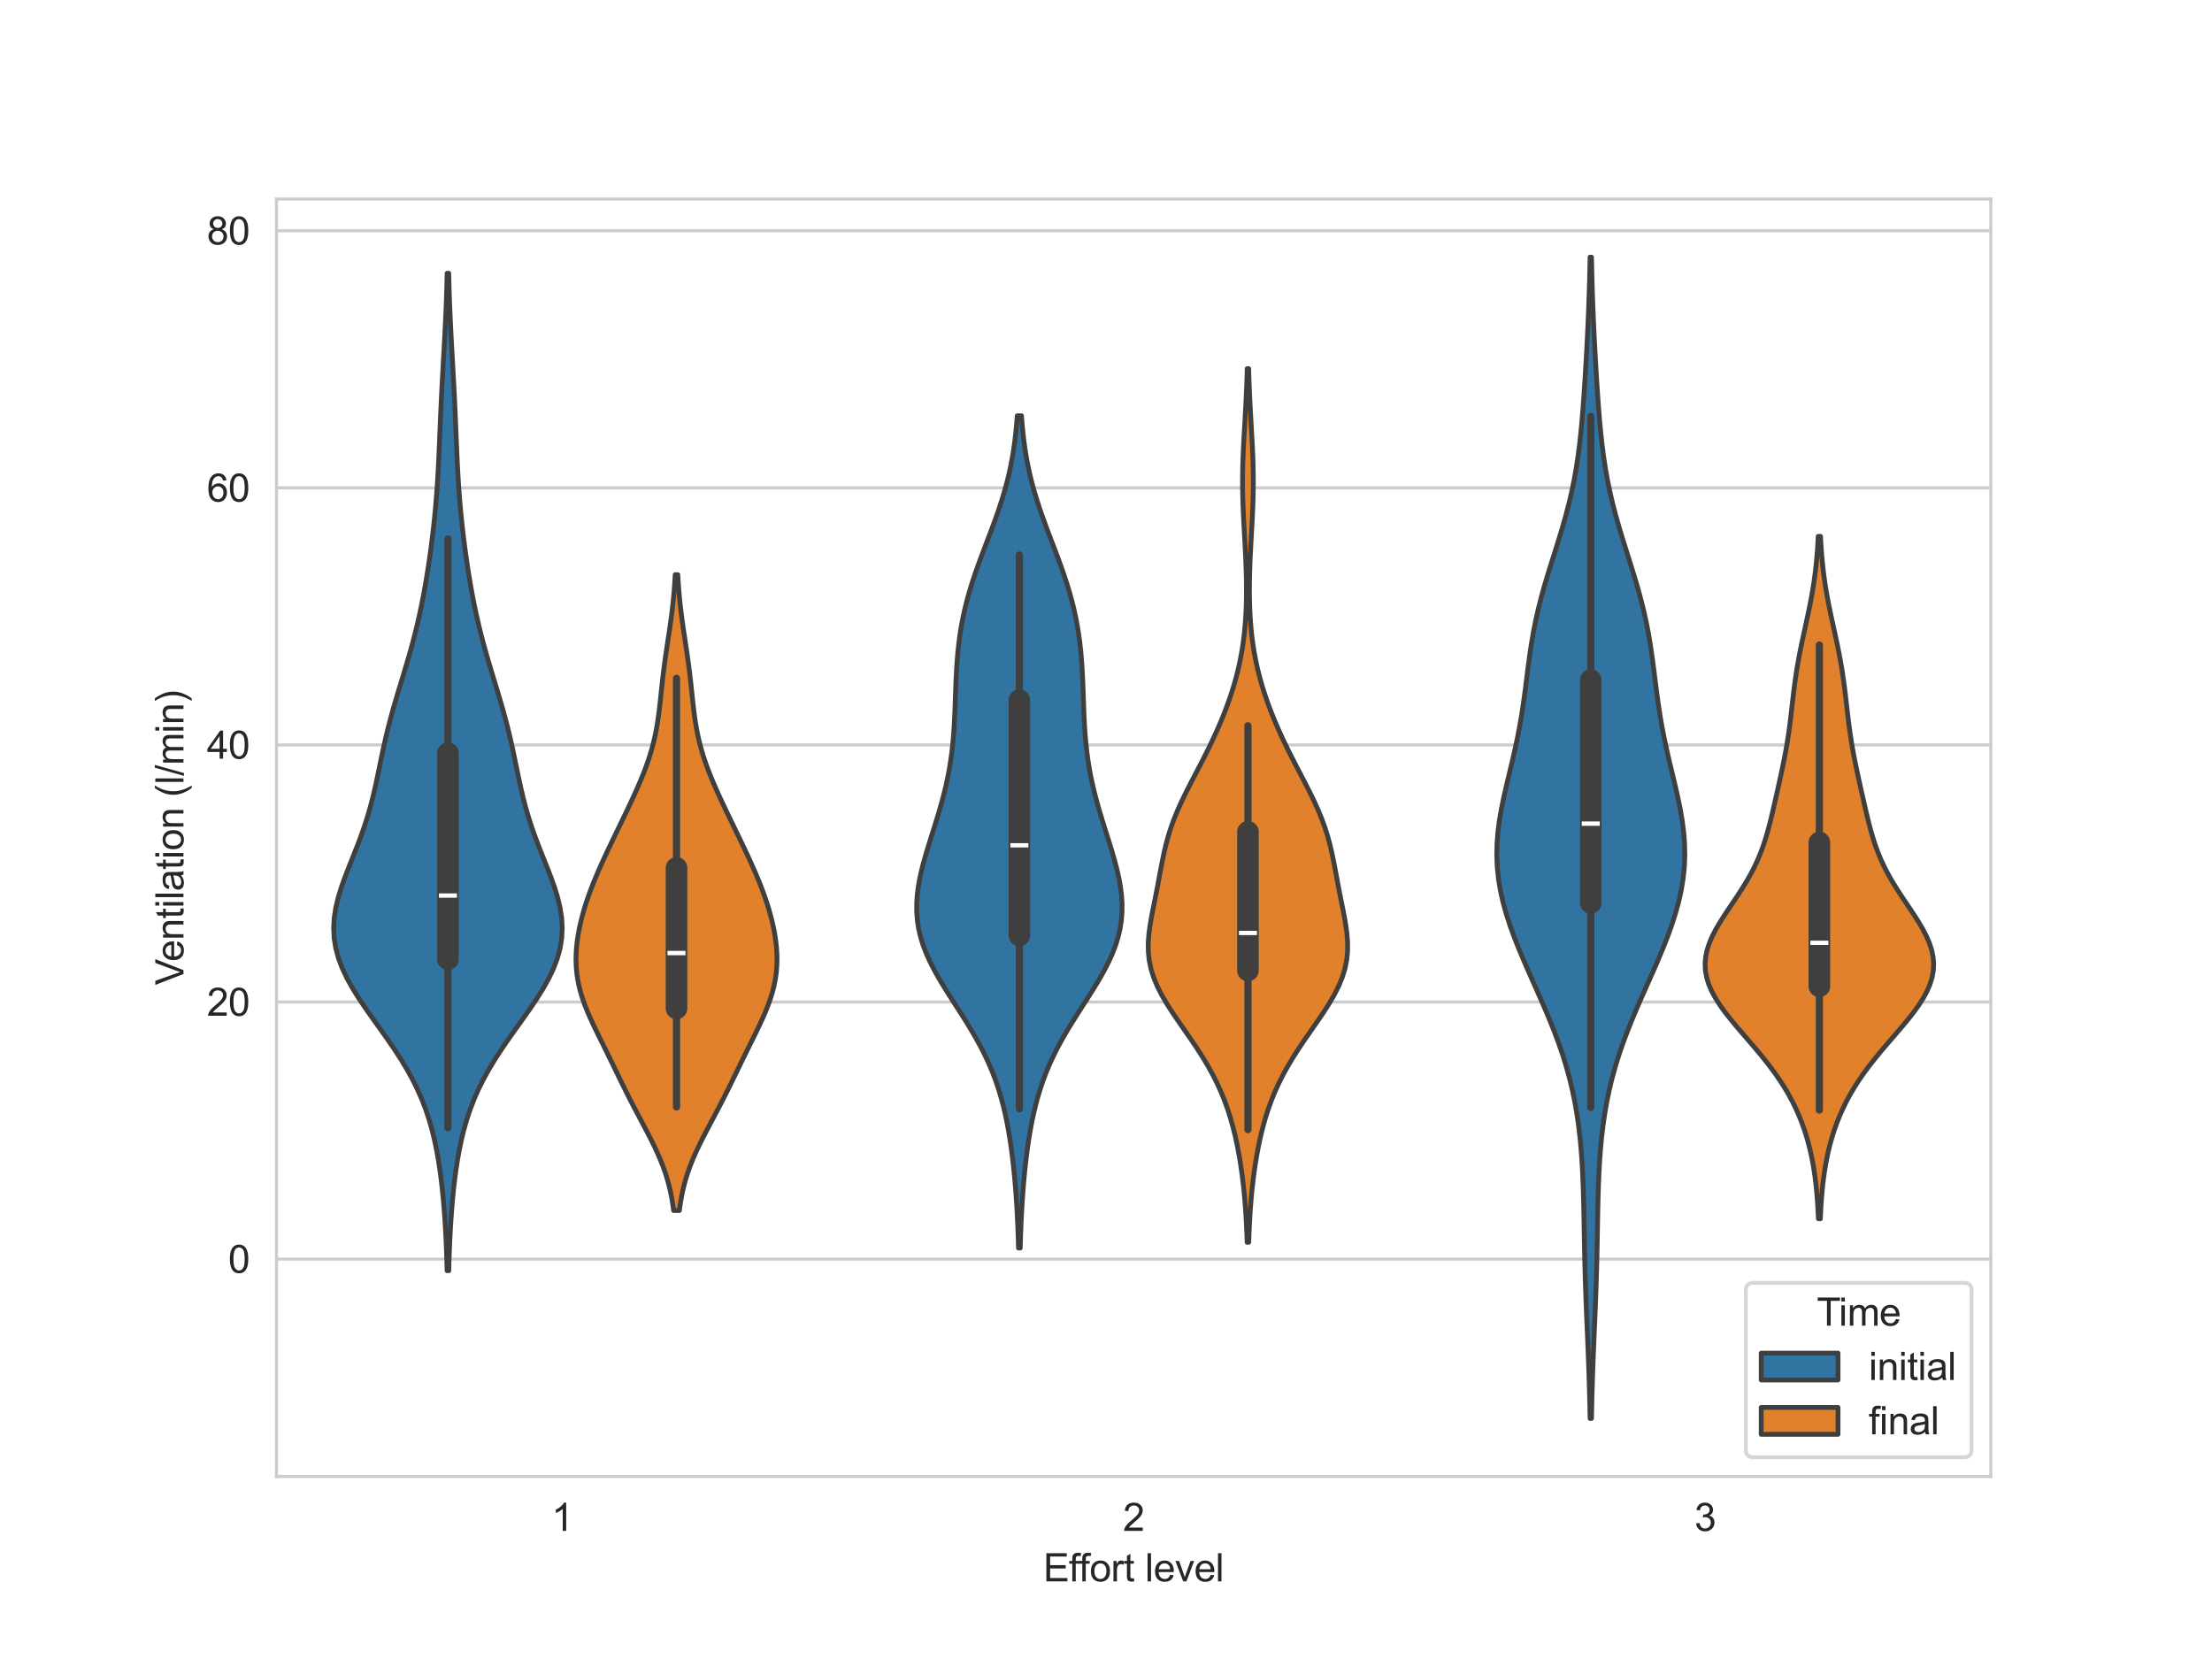 <?xml version="1.0" encoding="utf-8" standalone="no"?>
<!DOCTYPE svg PUBLIC "-//W3C//DTD SVG 1.1//EN"
  "http://www.w3.org/Graphics/SVG/1.1/DTD/svg11.dtd">
<svg xmlns:xlink="http://www.w3.org/1999/xlink" width="576pt" height="432pt" viewBox="0 0 576 432" xmlns="http://www.w3.org/2000/svg" version="1.1">
 <defs>
  <style type="text/css">*{stroke-linejoin: round; stroke-linecap: butt}</style>
 </defs>
 <g id="figure_1">
  <g id="patch_1">
   <path d="M 0 432 
L 576 432 
L 576 0 
L 0 0 
z
" style="fill: #ffffff"/>
  </g>
  <g id="axes_1">
   <g id="patch_2">
    <path d="M 72 384.48 
L 518.4 384.48 
L 518.4 51.84 
L 72 51.84 
z
" style="fill: #ffffff"/>
   </g>
   <g id="matplotlib.axis_1">
    <g id="xtick_1">
     <g id="text_1">
      <!-- 1 -->
      <g style="fill: #262626" transform="translate(143.62 398.638) scale(0.1 -0.1)">
       <defs>
        <path id="ArialMT-31" d="M 2384 0 
L 1822 0 
L 1822 3584 
Q 1619 3391 1289 3197 
Q 959 3003 697 2906 
L 697 3450 
Q 1169 3672 1522 3987 
Q 1875 4303 2022 4600 
L 2384 4600 
L 2384 0 
z
" transform="scale(0.016)"/>
       </defs>
       <use xlink:href="#ArialMT-31"/>
      </g>
     </g>
    </g>
    <g id="xtick_2">
     <g id="text_2">
      <!-- 2 -->
      <g style="fill: #262626" transform="translate(292.42 398.638) scale(0.1 -0.1)">
       <defs>
        <path id="ArialMT-32" d="M 3222 541 
L 3222 0 
L 194 0 
Q 188 203 259 391 
Q 375 700 629 1000 
Q 884 1300 1366 1694 
Q 2113 2306 2375 2664 
Q 2638 3022 2638 3341 
Q 2638 3675 2398 3904 
Q 2159 4134 1775 4134 
Q 1369 4134 1125 3890 
Q 881 3647 878 3216 
L 300 3275 
Q 359 3922 746 4261 
Q 1134 4600 1788 4600 
Q 2447 4600 2831 4234 
Q 3216 3869 3216 3328 
Q 3216 3053 3103 2787 
Q 2991 2522 2730 2228 
Q 2469 1934 1863 1422 
Q 1356 997 1212 845 
Q 1069 694 975 541 
L 3222 541 
z
" transform="scale(0.016)"/>
       </defs>
       <use xlink:href="#ArialMT-32"/>
      </g>
     </g>
    </g>
    <g id="xtick_3">
     <g id="text_3">
      <!-- 3 -->
      <g style="fill: #262626" transform="translate(441.22 398.638) scale(0.1 -0.1)">
       <defs>
        <path id="ArialMT-33" d="M 269 1209 
L 831 1284 
Q 928 806 1161 595 
Q 1394 384 1728 384 
Q 2125 384 2398 659 
Q 2672 934 2672 1341 
Q 2672 1728 2419 1979 
Q 2166 2231 1775 2231 
Q 1616 2231 1378 2169 
L 1441 2663 
Q 1497 2656 1531 2656 
Q 1891 2656 2178 2843 
Q 2466 3031 2466 3422 
Q 2466 3731 2256 3934 
Q 2047 4138 1716 4138 
Q 1388 4138 1169 3931 
Q 950 3725 888 3313 
L 325 3413 
Q 428 3978 793 4289 
Q 1159 4600 1703 4600 
Q 2078 4600 2393 4439 
Q 2709 4278 2876 4000 
Q 3044 3722 3044 3409 
Q 3044 3113 2884 2869 
Q 2725 2625 2413 2481 
Q 2819 2388 3044 2092 
Q 3269 1797 3269 1353 
Q 3269 753 2831 336 
Q 2394 -81 1725 -81 
Q 1122 -81 723 278 
Q 325 638 269 1209 
z
" transform="scale(0.016)"/>
       </defs>
       <use xlink:href="#ArialMT-33"/>
      </g>
     </g>
    </g>
    <g id="text_4">
     <!-- Effort level -->
     <g style="fill: #262626" transform="translate(271.668 411.783) scale(0.1 -0.1)">
      <defs>
       <path id="ArialMT-45" d="M 506 0 
L 506 4581 
L 3819 4581 
L 3819 4041 
L 1113 4041 
L 1113 2638 
L 3647 2638 
L 3647 2100 
L 1113 2100 
L 1113 541 
L 3925 541 
L 3925 0 
L 506 0 
z
" transform="scale(0.016)"/>
       <path id="ArialMT-66" d="M 556 0 
L 556 2881 
L 59 2881 
L 59 3319 
L 556 3319 
L 556 3672 
Q 556 4006 616 4169 
Q 697 4388 901 4523 
Q 1106 4659 1475 4659 
Q 1713 4659 2000 4603 
L 1916 4113 
Q 1741 4144 1584 4144 
Q 1328 4144 1222 4034 
Q 1116 3925 1116 3625 
L 1116 3319 
L 1763 3319 
L 1763 2881 
L 1116 2881 
L 1116 0 
L 556 0 
z
" transform="scale(0.016)"/>
       <path id="ArialMT-6f" d="M 213 1659 
Q 213 2581 725 3025 
Q 1153 3394 1769 3394 
Q 2453 3394 2887 2945 
Q 3322 2497 3322 1706 
Q 3322 1066 3130 698 
Q 2938 331 2570 128 
Q 2203 -75 1769 -75 
Q 1072 -75 642 372 
Q 213 819 213 1659 
z
M 791 1659 
Q 791 1022 1069 705 
Q 1347 388 1769 388 
Q 2188 388 2466 706 
Q 2744 1025 2744 1678 
Q 2744 2294 2464 2611 
Q 2184 2928 1769 2928 
Q 1347 2928 1069 2612 
Q 791 2297 791 1659 
z
" transform="scale(0.016)"/>
       <path id="ArialMT-72" d="M 416 0 
L 416 3319 
L 922 3319 
L 922 2816 
Q 1116 3169 1280 3281 
Q 1444 3394 1641 3394 
Q 1925 3394 2219 3213 
L 2025 2691 
Q 1819 2813 1613 2813 
Q 1428 2813 1281 2702 
Q 1134 2591 1072 2394 
Q 978 2094 978 1738 
L 978 0 
L 416 0 
z
" transform="scale(0.016)"/>
       <path id="ArialMT-74" d="M 1650 503 
L 1731 6 
Q 1494 -44 1306 -44 
Q 1000 -44 831 53 
Q 663 150 594 308 
Q 525 466 525 972 
L 525 2881 
L 113 2881 
L 113 3319 
L 525 3319 
L 525 4141 
L 1084 4478 
L 1084 3319 
L 1650 3319 
L 1650 2881 
L 1084 2881 
L 1084 941 
Q 1084 700 1114 631 
Q 1144 563 1211 522 
Q 1278 481 1403 481 
Q 1497 481 1650 503 
z
" transform="scale(0.016)"/>
       <path id="ArialMT-20" transform="scale(0.016)"/>
       <path id="ArialMT-6c" d="M 409 0 
L 409 4581 
L 972 4581 
L 972 0 
L 409 0 
z
" transform="scale(0.016)"/>
       <path id="ArialMT-65" d="M 2694 1069 
L 3275 997 
Q 3138 488 2766 206 
Q 2394 -75 1816 -75 
Q 1088 -75 661 373 
Q 234 822 234 1631 
Q 234 2469 665 2931 
Q 1097 3394 1784 3394 
Q 2450 3394 2872 2941 
Q 3294 2488 3294 1666 
Q 3294 1616 3291 1516 
L 816 1516 
Q 847 969 1125 678 
Q 1403 388 1819 388 
Q 2128 388 2347 550 
Q 2566 713 2694 1069 
z
M 847 1978 
L 2700 1978 
Q 2663 2397 2488 2606 
Q 2219 2931 1791 2931 
Q 1403 2931 1139 2672 
Q 875 2413 847 1978 
z
" transform="scale(0.016)"/>
       <path id="ArialMT-76" d="M 1344 0 
L 81 3319 
L 675 3319 
L 1388 1331 
Q 1503 1009 1600 663 
Q 1675 925 1809 1294 
L 2547 3319 
L 3125 3319 
L 1869 0 
L 1344 0 
z
" transform="scale(0.016)"/>
      </defs>
      <use xlink:href="#ArialMT-45"/>
      <use xlink:href="#ArialMT-66" x="66.699"/>
      <use xlink:href="#ArialMT-66" x="92.732"/>
      <use xlink:href="#ArialMT-6f" x="120.516"/>
      <use xlink:href="#ArialMT-72" x="176.131"/>
      <use xlink:href="#ArialMT-74" x="209.432"/>
      <use xlink:href="#ArialMT-20" x="237.215"/>
      <use xlink:href="#ArialMT-6c" x="264.998"/>
      <use xlink:href="#ArialMT-65" x="287.215"/>
      <use xlink:href="#ArialMT-76" x="342.83"/>
      <use xlink:href="#ArialMT-65" x="392.83"/>
      <use xlink:href="#ArialMT-6c" x="448.445"/>
     </g>
    </g>
   </g>
   <g id="matplotlib.axis_2">
    <g id="ytick_1">
     <g id="line2d_1">
      <path d="M 72 327.865 
L 518.4 327.865 
" clip-path="url(#p815cfb0819)" style="fill: none; stroke: #cccccc; stroke-width: 0.8; stroke-linecap: round"/>
     </g>
     <g id="text_5">
      <!-- 0 -->
      <g style="fill: #262626" transform="translate(59.439 331.444) scale(0.1 -0.1)">
       <defs>
        <path id="ArialMT-30" d="M 266 2259 
Q 266 3072 433 3567 
Q 600 4063 929 4331 
Q 1259 4600 1759 4600 
Q 2128 4600 2406 4451 
Q 2684 4303 2865 4023 
Q 3047 3744 3150 3342 
Q 3253 2941 3253 2259 
Q 3253 1453 3087 958 
Q 2922 463 2592 192 
Q 2263 -78 1759 -78 
Q 1097 -78 719 397 
Q 266 969 266 2259 
z
M 844 2259 
Q 844 1131 1108 757 
Q 1372 384 1759 384 
Q 2147 384 2411 759 
Q 2675 1134 2675 2259 
Q 2675 3391 2411 3762 
Q 2147 4134 1753 4134 
Q 1366 4134 1134 3806 
Q 844 3388 844 2259 
z
" transform="scale(0.016)"/>
       </defs>
       <use xlink:href="#ArialMT-30"/>
      </g>
     </g>
    </g>
    <g id="ytick_2">
     <g id="line2d_2">
      <path d="M 72 260.922 
L 518.4 260.922 
" clip-path="url(#p815cfb0819)" style="fill: none; stroke: #cccccc; stroke-width: 0.8; stroke-linecap: round"/>
     </g>
     <g id="text_6">
      <!-- 20 -->
      <g style="fill: #262626" transform="translate(53.878 264.501) scale(0.1 -0.1)">
       <use xlink:href="#ArialMT-32"/>
       <use xlink:href="#ArialMT-30" x="55.615"/>
      </g>
     </g>
    </g>
    <g id="ytick_3">
     <g id="line2d_3">
      <path d="M 72 193.979 
L 518.4 193.979 
" clip-path="url(#p815cfb0819)" style="fill: none; stroke: #cccccc; stroke-width: 0.8; stroke-linecap: round"/>
     </g>
     <g id="text_7">
      <!-- 40 -->
      <g style="fill: #262626" transform="translate(53.878 197.558) scale(0.1 -0.1)">
       <defs>
        <path id="ArialMT-34" d="M 2069 0 
L 2069 1097 
L 81 1097 
L 81 1613 
L 2172 4581 
L 2631 4581 
L 2631 1613 
L 3250 1613 
L 3250 1097 
L 2631 1097 
L 2631 0 
L 2069 0 
z
M 2069 1613 
L 2069 3678 
L 634 1613 
L 2069 1613 
z
" transform="scale(0.016)"/>
       </defs>
       <use xlink:href="#ArialMT-34"/>
       <use xlink:href="#ArialMT-30" x="55.615"/>
      </g>
     </g>
    </g>
    <g id="ytick_4">
     <g id="line2d_4">
      <path d="M 72 127.036 
L 518.4 127.036 
" clip-path="url(#p815cfb0819)" style="fill: none; stroke: #cccccc; stroke-width: 0.8; stroke-linecap: round"/>
     </g>
     <g id="text_8">
      <!-- 60 -->
      <g style="fill: #262626" transform="translate(53.878 130.615) scale(0.1 -0.1)">
       <defs>
        <path id="ArialMT-36" d="M 3184 3459 
L 2625 3416 
Q 2550 3747 2413 3897 
Q 2184 4138 1850 4138 
Q 1581 4138 1378 3988 
Q 1113 3794 959 3422 
Q 806 3050 800 2363 
Q 1003 2672 1297 2822 
Q 1591 2972 1913 2972 
Q 2475 2972 2870 2558 
Q 3266 2144 3266 1488 
Q 3266 1056 3080 686 
Q 2894 316 2569 119 
Q 2244 -78 1831 -78 
Q 1128 -78 684 439 
Q 241 956 241 2144 
Q 241 3472 731 4075 
Q 1159 4600 1884 4600 
Q 2425 4600 2770 4297 
Q 3116 3994 3184 3459 
z
M 888 1484 
Q 888 1194 1011 928 
Q 1134 663 1356 523 
Q 1578 384 1822 384 
Q 2178 384 2434 671 
Q 2691 959 2691 1453 
Q 2691 1928 2437 2201 
Q 2184 2475 1800 2475 
Q 1419 2475 1153 2201 
Q 888 1928 888 1484 
z
" transform="scale(0.016)"/>
       </defs>
       <use xlink:href="#ArialMT-36"/>
       <use xlink:href="#ArialMT-30" x="55.615"/>
      </g>
     </g>
    </g>
    <g id="ytick_5">
     <g id="line2d_5">
      <path d="M 72 60.093 
L 518.4 60.093 
" clip-path="url(#p815cfb0819)" style="fill: none; stroke: #cccccc; stroke-width: 0.8; stroke-linecap: round"/>
     </g>
     <g id="text_9">
      <!-- 80 -->
      <g style="fill: #262626" transform="translate(53.878 63.671) scale(0.1 -0.1)">
       <defs>
        <path id="ArialMT-38" d="M 1131 2484 
Q 781 2613 612 2850 
Q 444 3088 444 3419 
Q 444 3919 803 4259 
Q 1163 4600 1759 4600 
Q 2359 4600 2725 4251 
Q 3091 3903 3091 3403 
Q 3091 3084 2923 2848 
Q 2756 2613 2416 2484 
Q 2838 2347 3058 2040 
Q 3278 1734 3278 1309 
Q 3278 722 2862 322 
Q 2447 -78 1769 -78 
Q 1091 -78 675 323 
Q 259 725 259 1325 
Q 259 1772 486 2073 
Q 713 2375 1131 2484 
z
M 1019 3438 
Q 1019 3113 1228 2906 
Q 1438 2700 1772 2700 
Q 2097 2700 2305 2904 
Q 2513 3109 2513 3406 
Q 2513 3716 2298 3927 
Q 2084 4138 1766 4138 
Q 1444 4138 1231 3931 
Q 1019 3725 1019 3438 
z
M 838 1322 
Q 838 1081 952 856 
Q 1066 631 1291 507 
Q 1516 384 1775 384 
Q 2178 384 2440 643 
Q 2703 903 2703 1303 
Q 2703 1709 2433 1975 
Q 2163 2241 1756 2241 
Q 1359 2241 1098 1978 
Q 838 1716 838 1322 
z
" transform="scale(0.016)"/>
       </defs>
       <use xlink:href="#ArialMT-38"/>
       <use xlink:href="#ArialMT-30" x="55.615"/>
      </g>
     </g>
    </g>
    <g id="text_10">
     <!-- Ventilation (l/min) -->
     <g style="fill: #262626" transform="translate(47.773 256.508) rotate(-90) scale(0.1 -0.1)">
      <defs>
       <path id="ArialMT-56" d="M 1803 0 
L 28 4581 
L 684 4581 
L 1875 1253 
Q 2019 853 2116 503 
Q 2222 878 2363 1253 
L 3600 4581 
L 4219 4581 
L 2425 0 
L 1803 0 
z
" transform="scale(0.016)"/>
       <path id="ArialMT-6e" d="M 422 0 
L 422 3319 
L 928 3319 
L 928 2847 
Q 1294 3394 1984 3394 
Q 2284 3394 2536 3286 
Q 2788 3178 2913 3003 
Q 3038 2828 3088 2588 
Q 3119 2431 3119 2041 
L 3119 0 
L 2556 0 
L 2556 2019 
Q 2556 2363 2490 2533 
Q 2425 2703 2258 2804 
Q 2091 2906 1866 2906 
Q 1506 2906 1245 2678 
Q 984 2450 984 1813 
L 984 0 
L 422 0 
z
" transform="scale(0.016)"/>
       <path id="ArialMT-69" d="M 425 3934 
L 425 4581 
L 988 4581 
L 988 3934 
L 425 3934 
z
M 425 0 
L 425 3319 
L 988 3319 
L 988 0 
L 425 0 
z
" transform="scale(0.016)"/>
       <path id="ArialMT-61" d="M 2588 409 
Q 2275 144 1986 34 
Q 1697 -75 1366 -75 
Q 819 -75 525 192 
Q 231 459 231 875 
Q 231 1119 342 1320 
Q 453 1522 633 1644 
Q 813 1766 1038 1828 
Q 1203 1872 1538 1913 
Q 2219 1994 2541 2106 
Q 2544 2222 2544 2253 
Q 2544 2597 2384 2738 
Q 2169 2928 1744 2928 
Q 1347 2928 1158 2789 
Q 969 2650 878 2297 
L 328 2372 
Q 403 2725 575 2942 
Q 747 3159 1072 3276 
Q 1397 3394 1825 3394 
Q 2250 3394 2515 3294 
Q 2781 3194 2906 3042 
Q 3031 2891 3081 2659 
Q 3109 2516 3109 2141 
L 3109 1391 
Q 3109 606 3145 398 
Q 3181 191 3288 0 
L 2700 0 
Q 2613 175 2588 409 
z
M 2541 1666 
Q 2234 1541 1622 1453 
Q 1275 1403 1131 1340 
Q 988 1278 909 1158 
Q 831 1038 831 891 
Q 831 666 1001 516 
Q 1172 366 1500 366 
Q 1825 366 2078 508 
Q 2331 650 2450 897 
Q 2541 1088 2541 1459 
L 2541 1666 
z
" transform="scale(0.016)"/>
       <path id="ArialMT-28" d="M 1497 -1347 
Q 1031 -759 709 28 
Q 388 816 388 1659 
Q 388 2403 628 3084 
Q 909 3875 1497 4659 
L 1900 4659 
Q 1522 4009 1400 3731 
Q 1209 3300 1100 2831 
Q 966 2247 966 1656 
Q 966 153 1900 -1347 
L 1497 -1347 
z
" transform="scale(0.016)"/>
       <path id="ArialMT-2f" d="M 0 -78 
L 1328 4659 
L 1778 4659 
L 453 -78 
L 0 -78 
z
" transform="scale(0.016)"/>
       <path id="ArialMT-6d" d="M 422 0 
L 422 3319 
L 925 3319 
L 925 2853 
Q 1081 3097 1340 3245 
Q 1600 3394 1931 3394 
Q 2300 3394 2536 3241 
Q 2772 3088 2869 2813 
Q 3263 3394 3894 3394 
Q 4388 3394 4653 3120 
Q 4919 2847 4919 2278 
L 4919 0 
L 4359 0 
L 4359 2091 
Q 4359 2428 4304 2576 
Q 4250 2725 4106 2815 
Q 3963 2906 3769 2906 
Q 3419 2906 3187 2673 
Q 2956 2441 2956 1928 
L 2956 0 
L 2394 0 
L 2394 2156 
Q 2394 2531 2256 2718 
Q 2119 2906 1806 2906 
Q 1569 2906 1367 2781 
Q 1166 2656 1075 2415 
Q 984 2175 984 1722 
L 984 0 
L 422 0 
z
" transform="scale(0.016)"/>
       <path id="ArialMT-29" d="M 791 -1347 
L 388 -1347 
Q 1322 153 1322 1656 
Q 1322 2244 1188 2822 
Q 1081 3291 891 3722 
Q 769 4003 388 4659 
L 791 4659 
Q 1378 3875 1659 3084 
Q 1900 2403 1900 1659 
Q 1900 816 1576 28 
Q 1253 -759 791 -1347 
z
" transform="scale(0.016)"/>
      </defs>
      <use xlink:href="#ArialMT-56"/>
      <use xlink:href="#ArialMT-65" x="61.199"/>
      <use xlink:href="#ArialMT-6e" x="116.814"/>
      <use xlink:href="#ArialMT-74" x="172.43"/>
      <use xlink:href="#ArialMT-69" x="200.213"/>
      <use xlink:href="#ArialMT-6c" x="222.43"/>
      <use xlink:href="#ArialMT-61" x="244.646"/>
      <use xlink:href="#ArialMT-74" x="300.262"/>
      <use xlink:href="#ArialMT-69" x="328.045"/>
      <use xlink:href="#ArialMT-6f" x="350.262"/>
      <use xlink:href="#ArialMT-6e" x="405.877"/>
      <use xlink:href="#ArialMT-20" x="461.492"/>
      <use xlink:href="#ArialMT-28" x="489.275"/>
      <use xlink:href="#ArialMT-6c" x="522.576"/>
      <use xlink:href="#ArialMT-2f" x="544.793"/>
      <use xlink:href="#ArialMT-6d" x="572.576"/>
      <use xlink:href="#ArialMT-69" x="655.877"/>
      <use xlink:href="#ArialMT-6e" x="678.094"/>
      <use xlink:href="#ArialMT-29" x="733.709"/>
     </g>
    </g>
   </g>
   <g id="PolyCollection_1">
    <defs>
     <path id="m2c793fa925" d="M 116.857 -101.104 
L 116.423 -101.104 
L 116.35 -103.728 
L 116.26 -106.351 
L 116.15 -108.975 
L 116.016 -111.599 
L 115.857 -114.222 
L 115.669 -116.846 
L 115.448 -119.47 
L 115.192 -122.093 
L 114.894 -124.717 
L 114.548 -127.341 
L 114.145 -129.964 
L 113.674 -132.588 
L 113.125 -135.212 
L 112.482 -137.835 
L 111.731 -140.459 
L 110.858 -143.083 
L 109.85 -145.707 
L 108.698 -148.33 
L 107.397 -150.954 
L 105.948 -153.578 
L 104.362 -156.201 
L 102.655 -158.825 
L 100.855 -161.449 
L 98.995 -164.072 
L 97.117 -166.696 
L 95.267 -169.32 
L 93.497 -171.943 
L 91.856 -174.567 
L 90.391 -177.191 
L 89.145 -179.814 
L 88.153 -182.438 
L 87.438 -185.062 
L 87.014 -187.686 
L 86.88 -190.309 
L 87.024 -192.933 
L 87.423 -195.557 
L 88.042 -198.18 
L 88.839 -200.804 
L 89.768 -203.428 
L 90.779 -206.051 
L 91.826 -208.675 
L 92.867 -211.299 
L 93.866 -213.922 
L 94.797 -216.546 
L 95.646 -219.17 
L 96.409 -221.793 
L 97.09 -224.417 
L 97.704 -227.041 
L 98.27 -229.665 
L 98.812 -232.288 
L 99.353 -234.912 
L 99.912 -237.536 
L 100.506 -240.159 
L 101.145 -242.783 
L 101.833 -245.407 
L 102.565 -248.03 
L 103.333 -250.654 
L 104.124 -253.278 
L 104.923 -255.901 
L 105.715 -258.525 
L 106.486 -261.149 
L 107.224 -263.772 
L 107.921 -266.396 
L 108.573 -269.02 
L 109.177 -271.643 
L 109.736 -274.267 
L 110.252 -276.891 
L 110.729 -279.515 
L 111.171 -282.138 
L 111.582 -284.762 
L 111.964 -287.386 
L 112.319 -290.009 
L 112.647 -292.633 
L 112.947 -295.257 
L 113.22 -297.88 
L 113.463 -300.504 
L 113.679 -303.128 
L 113.867 -305.751 
L 114.03 -308.375 
L 114.172 -310.999 
L 114.298 -313.622 
L 114.412 -316.246 
L 114.52 -318.87 
L 114.628 -321.494 
L 114.74 -324.117 
L 114.858 -326.741 
L 114.985 -329.365 
L 115.12 -331.988 
L 115.262 -334.612 
L 115.409 -337.236 
L 115.557 -339.859 
L 115.703 -342.483 
L 115.843 -345.107 
L 115.975 -347.73 
L 116.094 -350.354 
L 116.201 -352.978 
L 116.293 -355.601 
L 116.371 -358.225 
L 116.435 -360.849 
L 116.845 -360.849 
L 116.845 -360.849 
L 116.909 -358.225 
L 116.987 -355.601 
L 117.079 -352.978 
L 117.186 -350.354 
L 117.305 -347.73 
L 117.437 -345.107 
L 117.577 -342.483 
L 117.723 -339.859 
L 117.871 -337.236 
L 118.018 -334.612 
L 118.16 -331.988 
L 118.295 -329.365 
L 118.422 -326.741 
L 118.54 -324.117 
L 118.652 -321.494 
L 118.76 -318.87 
L 118.868 -316.246 
L 118.982 -313.622 
L 119.108 -310.999 
L 119.25 -308.375 
L 119.413 -305.751 
L 119.601 -303.128 
L 119.817 -300.504 
L 120.06 -297.88 
L 120.333 -295.257 
L 120.633 -292.633 
L 120.961 -290.009 
L 121.316 -287.386 
L 121.698 -284.762 
L 122.109 -282.138 
L 122.551 -279.515 
L 123.028 -276.891 
L 123.544 -274.267 
L 124.103 -271.643 
L 124.707 -269.02 
L 125.359 -266.396 
L 126.056 -263.772 
L 126.794 -261.149 
L 127.565 -258.525 
L 128.357 -255.901 
L 129.156 -253.278 
L 129.947 -250.654 
L 130.715 -248.03 
L 131.447 -245.407 
L 132.135 -242.783 
L 132.774 -240.159 
L 133.368 -237.536 
L 133.927 -234.912 
L 134.468 -232.288 
L 135.01 -229.665 
L 135.576 -227.041 
L 136.19 -224.417 
L 136.871 -221.793 
L 137.634 -219.17 
L 138.483 -216.546 
L 139.414 -213.922 
L 140.413 -211.299 
L 141.454 -208.675 
L 142.501 -206.051 
L 143.512 -203.428 
L 144.441 -200.804 
L 145.238 -198.18 
L 145.857 -195.557 
L 146.256 -192.933 
L 146.4 -190.309 
L 146.266 -187.686 
L 145.842 -185.062 
L 145.127 -182.438 
L 144.135 -179.814 
L 142.889 -177.191 
L 141.424 -174.567 
L 139.783 -171.943 
L 138.013 -169.32 
L 136.163 -166.696 
L 134.285 -164.072 
L 132.425 -161.449 
L 130.625 -158.825 
L 128.918 -156.201 
L 127.332 -153.578 
L 125.883 -150.954 
L 124.582 -148.33 
L 123.43 -145.707 
L 122.422 -143.083 
L 121.549 -140.459 
L 120.798 -137.835 
L 120.155 -135.212 
L 119.606 -132.588 
L 119.135 -129.964 
L 118.732 -127.341 
L 118.386 -124.717 
L 118.088 -122.093 
L 117.832 -119.47 
L 117.611 -116.846 
L 117.423 -114.222 
L 117.264 -111.599 
L 117.13 -108.975 
L 117.02 -106.351 
L 116.93 -103.728 
L 116.857 -101.104 
z
" style="stroke: #3f3f3f; stroke-width: 1.25"/>
    </defs>
    <g clip-path="url(#p815cfb0819)">
     <use xlink:href="#m2c793fa925" x="0" y="432" style="fill: #3274a1; stroke: #3f3f3f; stroke-width: 1.25"/>
    </g>
   </g>
   <g id="PolyCollection_2">
    <defs>
     <path id="m2a28681cbc" d="M 176.908 -116.783 
L 175.412 -116.783 
L 175.184 -118.456 
L 174.904 -120.128 
L 174.566 -121.8 
L 174.165 -123.473 
L 173.699 -125.145 
L 173.164 -126.818 
L 172.561 -128.49 
L 171.893 -130.163 
L 171.165 -131.835 
L 170.384 -133.508 
L 169.561 -135.18 
L 168.705 -136.853 
L 167.828 -138.525 
L 166.941 -140.198 
L 166.054 -141.87 
L 165.174 -143.543 
L 164.308 -145.215 
L 163.456 -146.888 
L 162.621 -148.56 
L 161.798 -150.232 
L 160.983 -151.905 
L 160.172 -153.577 
L 159.36 -155.25 
L 158.543 -156.922 
L 157.72 -158.595 
L 156.892 -160.267 
L 156.065 -161.94 
L 155.245 -163.612 
L 154.445 -165.285 
L 153.676 -166.957 
L 152.953 -168.63 
L 152.287 -170.302 
L 151.693 -171.975 
L 151.179 -173.647 
L 150.754 -175.32 
L 150.421 -176.992 
L 150.184 -178.664 
L 150.04 -180.337 
L 149.987 -182.009 
L 150.019 -183.682 
L 150.13 -185.354 
L 150.316 -187.027 
L 150.568 -188.699 
L 150.884 -190.372 
L 151.256 -192.044 
L 151.683 -193.717 
L 152.161 -195.389 
L 152.686 -197.062 
L 153.255 -198.734 
L 153.867 -200.407 
L 154.517 -202.079 
L 155.202 -203.751 
L 155.917 -205.424 
L 156.659 -207.096 
L 157.423 -208.769 
L 158.205 -210.441 
L 158.999 -212.114 
L 159.802 -213.786 
L 160.611 -215.459 
L 161.422 -217.131 
L 162.231 -218.804 
L 163.036 -220.476 
L 163.833 -222.149 
L 164.617 -223.821 
L 165.384 -225.494 
L 166.128 -227.166 
L 166.844 -228.839 
L 167.525 -230.511 
L 168.166 -232.183 
L 168.76 -233.856 
L 169.304 -235.528 
L 169.794 -237.201 
L 170.229 -238.873 
L 170.61 -240.546 
L 170.939 -242.218 
L 171.223 -243.891 
L 171.468 -245.563 
L 171.682 -247.236 
L 171.874 -248.908 
L 172.055 -250.581 
L 172.231 -252.253 
L 172.41 -253.926 
L 172.598 -255.598 
L 172.8 -257.271 
L 173.015 -258.943 
L 173.244 -260.615 
L 173.485 -262.288 
L 173.734 -263.96 
L 173.987 -265.633 
L 174.238 -267.305 
L 174.483 -268.978 
L 174.717 -270.65 
L 174.935 -272.323 
L 175.135 -273.995 
L 175.315 -275.668 
L 175.473 -277.34 
L 175.61 -279.013 
L 175.726 -280.685 
L 175.823 -282.358 
L 176.497 -282.358 
L 176.497 -282.358 
L 176.594 -280.685 
L 176.71 -279.013 
L 176.847 -277.34 
L 177.005 -275.668 
L 177.185 -273.995 
L 177.385 -272.323 
L 177.603 -270.65 
L 177.837 -268.978 
L 178.082 -267.305 
L 178.333 -265.633 
L 178.586 -263.96 
L 178.835 -262.288 
L 179.076 -260.615 
L 179.305 -258.943 
L 179.52 -257.271 
L 179.722 -255.598 
L 179.91 -253.926 
L 180.089 -252.253 
L 180.265 -250.581 
L 180.446 -248.908 
L 180.638 -247.236 
L 180.852 -245.563 
L 181.097 -243.891 
L 181.381 -242.218 
L 181.71 -240.546 
L 182.091 -238.873 
L 182.526 -237.201 
L 183.016 -235.528 
L 183.56 -233.856 
L 184.154 -232.183 
L 184.795 -230.511 
L 185.476 -228.839 
L 186.192 -227.166 
L 186.936 -225.494 
L 187.703 -223.821 
L 188.487 -222.149 
L 189.284 -220.476 
L 190.089 -218.804 
L 190.898 -217.131 
L 191.709 -215.459 
L 192.518 -213.786 
L 193.321 -212.114 
L 194.115 -210.441 
L 194.897 -208.769 
L 195.661 -207.096 
L 196.403 -205.424 
L 197.118 -203.751 
L 197.803 -202.079 
L 198.453 -200.407 
L 199.065 -198.734 
L 199.634 -197.062 
L 200.159 -195.389 
L 200.637 -193.717 
L 201.064 -192.044 
L 201.436 -190.372 
L 201.752 -188.699 
L 202.004 -187.027 
L 202.19 -185.354 
L 202.301 -183.682 
L 202.333 -182.009 
L 202.28 -180.337 
L 202.136 -178.664 
L 201.899 -176.992 
L 201.566 -175.32 
L 201.141 -173.647 
L 200.627 -171.975 
L 200.033 -170.302 
L 199.367 -168.63 
L 198.644 -166.957 
L 197.875 -165.285 
L 197.075 -163.612 
L 196.255 -161.94 
L 195.428 -160.267 
L 194.6 -158.595 
L 193.777 -156.922 
L 192.96 -155.25 
L 192.148 -153.577 
L 191.337 -151.905 
L 190.522 -150.232 
L 189.699 -148.56 
L 188.864 -146.888 
L 188.012 -145.215 
L 187.146 -143.543 
L 186.266 -141.87 
L 185.379 -140.198 
L 184.492 -138.525 
L 183.615 -136.853 
L 182.759 -135.18 
L 181.936 -133.508 
L 181.155 -131.835 
L 180.427 -130.163 
L 179.759 -128.49 
L 179.156 -126.818 
L 178.621 -125.145 
L 178.155 -123.473 
L 177.754 -121.8 
L 177.416 -120.128 
L 177.136 -118.456 
L 176.908 -116.783 
z
" style="stroke: #3f3f3f; stroke-width: 1.25"/>
    </defs>
    <g clip-path="url(#p815cfb0819)">
     <use xlink:href="#m2a28681cbc" x="0" y="432" style="fill: #e1812c; stroke: #3f3f3f; stroke-width: 1.25"/>
    </g>
   </g>
   <g id="PolyCollection_3">
    <defs>
     <path id="mbcbb8153f1" d="M 265.663 -107.022 
L 265.217 -107.022 
L 265.154 -109.211 
L 265.079 -111.4 
L 264.989 -113.589 
L 264.883 -115.778 
L 264.76 -117.967 
L 264.619 -120.155 
L 264.457 -122.344 
L 264.274 -124.533 
L 264.067 -126.722 
L 263.836 -128.911 
L 263.577 -131.1 
L 263.287 -133.289 
L 262.962 -135.478 
L 262.597 -137.667 
L 262.187 -139.856 
L 261.724 -142.045 
L 261.202 -144.234 
L 260.612 -146.423 
L 259.946 -148.612 
L 259.198 -150.801 
L 258.362 -152.989 
L 257.433 -155.178 
L 256.41 -157.367 
L 255.295 -159.556 
L 254.093 -161.745 
L 252.815 -163.934 
L 251.475 -166.123 
L 250.09 -168.312 
L 248.683 -170.501 
L 247.278 -172.69 
L 245.903 -174.879 
L 244.585 -177.068 
L 243.351 -179.257 
L 242.227 -181.446 
L 241.234 -183.634 
L 240.392 -185.823 
L 239.713 -188.012 
L 239.205 -190.201 
L 238.87 -192.39 
L 238.705 -194.579 
L 238.701 -196.768 
L 238.846 -198.957 
L 239.125 -201.146 
L 239.52 -203.335 
L 240.011 -205.524 
L 240.579 -207.713 
L 241.204 -209.902 
L 241.869 -212.091 
L 242.554 -214.28 
L 243.245 -216.468 
L 243.926 -218.657 
L 244.584 -220.846 
L 245.208 -223.035 
L 245.789 -225.224 
L 246.319 -227.413 
L 246.793 -229.602 
L 247.208 -231.791 
L 247.563 -233.98 
L 247.86 -236.169 
L 248.102 -238.358 
L 248.295 -240.547 
L 248.446 -242.736 
L 248.563 -244.925 
L 248.657 -247.113 
L 248.736 -249.302 
L 248.81 -251.491 
L 248.891 -253.68 
L 248.986 -255.869 
L 249.106 -258.058 
L 249.258 -260.247 
L 249.451 -262.436 
L 249.691 -264.625 
L 249.985 -266.814 
L 250.338 -269.003 
L 250.752 -271.192 
L 251.231 -273.381 
L 251.773 -275.57 
L 252.379 -277.758 
L 253.043 -279.947 
L 253.761 -282.136 
L 254.523 -284.325 
L 255.321 -286.514 
L 256.142 -288.703 
L 256.976 -290.892 
L 257.809 -293.081 
L 258.628 -295.27 
L 259.422 -297.459 
L 260.18 -299.648 
L 260.892 -301.837 
L 261.552 -304.026 
L 262.154 -306.215 
L 262.695 -308.404 
L 263.174 -310.592 
L 263.592 -312.781 
L 263.951 -314.97 
L 264.255 -317.159 
L 264.509 -319.348 
L 264.718 -321.537 
L 264.887 -323.726 
L 265.993 -323.726 
L 265.993 -323.726 
L 266.162 -321.537 
L 266.371 -319.348 
L 266.625 -317.159 
L 266.929 -314.97 
L 267.288 -312.781 
L 267.706 -310.592 
L 268.185 -308.404 
L 268.726 -306.215 
L 269.328 -304.026 
L 269.988 -301.837 
L 270.7 -299.648 
L 271.458 -297.459 
L 272.252 -295.27 
L 273.071 -293.081 
L 273.904 -290.892 
L 274.738 -288.703 
L 275.559 -286.514 
L 276.357 -284.325 
L 277.119 -282.136 
L 277.837 -279.947 
L 278.501 -277.758 
L 279.107 -275.57 
L 279.649 -273.381 
L 280.128 -271.192 
L 280.542 -269.003 
L 280.895 -266.814 
L 281.189 -264.625 
L 281.429 -262.436 
L 281.622 -260.247 
L 281.774 -258.058 
L 281.894 -255.869 
L 281.989 -253.68 
L 282.07 -251.491 
L 282.144 -249.302 
L 282.223 -247.113 
L 282.317 -244.925 
L 282.434 -242.736 
L 282.585 -240.547 
L 282.778 -238.358 
L 283.02 -236.169 
L 283.317 -233.98 
L 283.672 -231.791 
L 284.087 -229.602 
L 284.561 -227.413 
L 285.091 -225.224 
L 285.672 -223.035 
L 286.296 -220.846 
L 286.954 -218.657 
L 287.635 -216.468 
L 288.326 -214.28 
L 289.011 -212.091 
L 289.676 -209.902 
L 290.301 -207.713 
L 290.869 -205.524 
L 291.36 -203.335 
L 291.755 -201.146 
L 292.034 -198.957 
L 292.179 -196.768 
L 292.175 -194.579 
L 292.01 -192.39 
L 291.675 -190.201 
L 291.167 -188.012 
L 290.488 -185.823 
L 289.646 -183.634 
L 288.653 -181.446 
L 287.529 -179.257 
L 286.295 -177.068 
L 284.977 -174.879 
L 283.602 -172.69 
L 282.197 -170.501 
L 280.79 -168.312 
L 279.405 -166.123 
L 278.065 -163.934 
L 276.787 -161.745 
L 275.585 -159.556 
L 274.47 -157.367 
L 273.447 -155.178 
L 272.518 -152.989 
L 271.682 -150.801 
L 270.934 -148.612 
L 270.268 -146.423 
L 269.678 -144.234 
L 269.156 -142.045 
L 268.693 -139.856 
L 268.283 -137.667 
L 267.918 -135.478 
L 267.593 -133.289 
L 267.303 -131.1 
L 267.044 -128.911 
L 266.813 -126.722 
L 266.606 -124.533 
L 266.423 -122.344 
L 266.261 -120.155 
L 266.12 -117.967 
L 265.997 -115.778 
L 265.891 -113.589 
L 265.801 -111.4 
L 265.726 -109.211 
L 265.663 -107.022 
z
" style="stroke: #3f3f3f; stroke-width: 1.25"/>
    </defs>
    <g clip-path="url(#p815cfb0819)">
     <use xlink:href="#mbcbb8153f1" x="0" y="432" style="fill: #3274a1; stroke: #3f3f3f; stroke-width: 1.25"/>
    </g>
   </g>
   <g id="PolyCollection_4">
    <defs>
     <path id="mf1578df896" d="M 325.17 -108.516 
L 324.75 -108.516 
L 324.671 -110.814 
L 324.57 -113.112 
L 324.443 -115.41 
L 324.288 -117.708 
L 324.101 -120.006 
L 323.881 -122.303 
L 323.623 -124.601 
L 323.327 -126.899 
L 322.987 -129.197 
L 322.601 -131.495 
L 322.162 -133.793 
L 321.665 -136.09 
L 321.1 -138.388 
L 320.46 -140.686 
L 319.734 -142.984 
L 318.911 -145.282 
L 317.984 -147.58 
L 316.944 -149.877 
L 315.788 -152.175 
L 314.516 -154.473 
L 313.136 -156.771 
L 311.661 -159.069 
L 310.111 -161.366 
L 308.518 -163.664 
L 306.918 -165.962 
L 305.356 -168.26 
L 303.878 -170.558 
L 302.533 -172.856 
L 301.366 -175.153 
L 300.413 -177.451 
L 299.7 -179.749 
L 299.235 -182.047 
L 299.012 -184.345 
L 299.007 -186.643 
L 299.184 -188.94 
L 299.499 -191.238 
L 299.905 -193.536 
L 300.356 -195.834 
L 300.819 -198.132 
L 301.272 -200.429 
L 301.707 -202.727 
L 302.133 -205.025 
L 302.568 -207.323 
L 303.037 -209.621 
L 303.57 -211.919 
L 304.189 -214.216 
L 304.913 -216.514 
L 305.75 -218.812 
L 306.694 -221.11 
L 307.735 -223.408 
L 308.852 -225.706 
L 310.021 -228.003 
L 311.216 -230.301 
L 312.415 -232.599 
L 313.597 -234.897 
L 314.746 -237.195 
L 315.85 -239.492 
L 316.903 -241.79 
L 317.898 -244.088 
L 318.831 -246.386 
L 319.7 -248.684 
L 320.499 -250.982 
L 321.227 -253.279 
L 321.881 -255.577 
L 322.459 -257.875 
L 322.96 -260.173 
L 323.385 -262.471 
L 323.737 -264.769 
L 324.019 -267.066 
L 324.236 -269.364 
L 324.395 -271.662 
L 324.5 -273.96 
L 324.559 -276.258 
L 324.575 -278.555 
L 324.555 -280.853 
L 324.502 -283.151 
L 324.423 -285.449 
L 324.322 -287.747 
L 324.205 -290.045 
L 324.079 -292.342 
L 323.952 -294.64 
L 323.831 -296.938 
L 323.724 -299.236 
L 323.64 -301.534 
L 323.583 -303.832 
L 323.558 -306.129 
L 323.568 -308.427 
L 323.61 -310.725 
L 323.683 -313.023 
L 323.782 -315.321 
L 323.899 -317.618 
L 324.028 -319.916 
L 324.16 -322.214 
L 324.291 -324.512 
L 324.414 -326.81 
L 324.525 -329.108 
L 324.622 -331.405 
L 324.704 -333.703 
L 324.77 -336.001 
L 325.15 -336.001 
L 325.15 -336.001 
L 325.216 -333.703 
L 325.298 -331.405 
L 325.395 -329.108 
L 325.506 -326.81 
L 325.629 -324.512 
L 325.76 -322.214 
L 325.892 -319.916 
L 326.021 -317.618 
L 326.138 -315.321 
L 326.237 -313.023 
L 326.31 -310.725 
L 326.352 -308.427 
L 326.362 -306.129 
L 326.337 -303.832 
L 326.28 -301.534 
L 326.196 -299.236 
L 326.089 -296.938 
L 325.968 -294.64 
L 325.841 -292.342 
L 325.715 -290.045 
L 325.598 -287.747 
L 325.497 -285.449 
L 325.418 -283.151 
L 325.365 -280.853 
L 325.345 -278.555 
L 325.361 -276.258 
L 325.42 -273.96 
L 325.525 -271.662 
L 325.684 -269.364 
L 325.901 -267.066 
L 326.183 -264.769 
L 326.535 -262.471 
L 326.96 -260.173 
L 327.461 -257.875 
L 328.039 -255.577 
L 328.693 -253.279 
L 329.421 -250.982 
L 330.22 -248.684 
L 331.089 -246.386 
L 332.022 -244.088 
L 333.017 -241.79 
L 334.07 -239.492 
L 335.174 -237.195 
L 336.323 -234.897 
L 337.505 -232.599 
L 338.704 -230.301 
L 339.899 -228.003 
L 341.068 -225.706 
L 342.185 -223.408 
L 343.226 -221.11 
L 344.17 -218.812 
L 345.007 -216.514 
L 345.731 -214.216 
L 346.35 -211.919 
L 346.883 -209.621 
L 347.352 -207.323 
L 347.787 -205.025 
L 348.213 -202.727 
L 348.648 -200.429 
L 349.101 -198.132 
L 349.564 -195.834 
L 350.015 -193.536 
L 350.421 -191.238 
L 350.736 -188.94 
L 350.913 -186.643 
L 350.908 -184.345 
L 350.685 -182.047 
L 350.22 -179.749 
L 349.507 -177.451 
L 348.554 -175.153 
L 347.387 -172.856 
L 346.042 -170.558 
L 344.564 -168.26 
L 343.002 -165.962 
L 341.402 -163.664 
L 339.809 -161.366 
L 338.259 -159.069 
L 336.784 -156.771 
L 335.404 -154.473 
L 334.132 -152.175 
L 332.976 -149.877 
L 331.936 -147.58 
L 331.009 -145.282 
L 330.186 -142.984 
L 329.46 -140.686 
L 328.82 -138.388 
L 328.255 -136.09 
L 327.758 -133.793 
L 327.319 -131.495 
L 326.933 -129.197 
L 326.593 -126.899 
L 326.297 -124.601 
L 326.039 -122.303 
L 325.819 -120.006 
L 325.632 -117.708 
L 325.477 -115.41 
L 325.35 -113.112 
L 325.249 -110.814 
L 325.17 -108.516 
z
" style="stroke: #3f3f3f; stroke-width: 1.25"/>
    </defs>
    <g clip-path="url(#p815cfb0819)">
     <use xlink:href="#mf1578df896" x="0" y="432" style="fill: #e1812c; stroke: #3f3f3f; stroke-width: 1.25"/>
    </g>
   </g>
   <g id="PolyCollection_5">
    <defs>
     <path id="ma738e73ee3" d="M 414.423 -62.64 
L 414.057 -62.64 
L 413.997 -65.695 
L 413.924 -68.749 
L 413.837 -71.804 
L 413.737 -74.858 
L 413.625 -77.913 
L 413.504 -80.967 
L 413.377 -84.022 
L 413.247 -87.076 
L 413.118 -90.131 
L 412.997 -93.185 
L 412.885 -96.24 
L 412.785 -99.295 
L 412.7 -102.349 
L 412.628 -105.404 
L 412.568 -108.458 
L 412.514 -111.513 
L 412.461 -114.567 
L 412.401 -117.622 
L 412.327 -120.676 
L 412.229 -123.731 
L 412.097 -126.785 
L 411.923 -129.84 
L 411.696 -132.895 
L 411.406 -135.949 
L 411.043 -139.004 
L 410.599 -142.058 
L 410.064 -145.113 
L 409.432 -148.167 
L 408.696 -151.222 
L 407.853 -154.276 
L 406.905 -157.331 
L 405.856 -160.385 
L 404.713 -163.44 
L 403.49 -166.495 
L 402.203 -169.549 
L 400.87 -172.604 
L 399.515 -175.658 
L 398.158 -178.713 
L 396.826 -181.767 
L 395.544 -184.822 
L 394.335 -187.876 
L 393.224 -190.931 
L 392.235 -193.985 
L 391.389 -197.04 
L 390.706 -200.095 
L 390.2 -203.149 
L 389.882 -206.204 
L 389.755 -209.258 
L 389.816 -212.313 
L 390.054 -215.367 
L 390.45 -218.422 
L 390.978 -221.476 
L 391.609 -224.531 
L 392.307 -227.585 
L 393.038 -230.64 
L 393.769 -233.695 
L 394.471 -236.749 
L 395.125 -239.804 
L 395.715 -242.858 
L 396.24 -245.913 
L 396.703 -248.967 
L 397.119 -252.022 
L 397.507 -255.076 
L 397.892 -258.131 
L 398.3 -261.185 
L 398.753 -264.24 
L 399.274 -267.295 
L 399.874 -270.349 
L 400.563 -273.404 
L 401.337 -276.458 
L 402.188 -279.513 
L 403.1 -282.567 
L 404.051 -285.622 
L 405.016 -288.676 
L 405.971 -291.731 
L 406.892 -294.785 
L 407.758 -297.84 
L 408.553 -300.895 
L 409.267 -303.949 
L 409.895 -307.004 
L 410.439 -310.058 
L 410.904 -313.113 
L 411.3 -316.167 
L 411.636 -319.222 
L 411.925 -322.276 
L 412.178 -325.331 
L 412.404 -328.385 
L 412.61 -331.44 
L 412.803 -334.495 
L 412.984 -337.549 
L 413.154 -340.604 
L 413.315 -343.658 
L 413.463 -346.713 
L 413.599 -349.767 
L 413.72 -352.822 
L 413.826 -355.876 
L 413.917 -358.931 
L 413.993 -361.985 
L 414.055 -365.04 
L 414.425 -365.04 
L 414.425 -365.04 
L 414.487 -361.985 
L 414.563 -358.931 
L 414.654 -355.876 
L 414.76 -352.822 
L 414.881 -349.767 
L 415.017 -346.713 
L 415.165 -343.658 
L 415.326 -340.604 
L 415.496 -337.549 
L 415.677 -334.495 
L 415.87 -331.44 
L 416.076 -328.385 
L 416.302 -325.331 
L 416.555 -322.276 
L 416.844 -319.222 
L 417.18 -316.167 
L 417.576 -313.113 
L 418.041 -310.058 
L 418.585 -307.004 
L 419.213 -303.949 
L 419.927 -300.895 
L 420.722 -297.84 
L 421.588 -294.785 
L 422.509 -291.731 
L 423.464 -288.676 
L 424.429 -285.622 
L 425.38 -282.567 
L 426.292 -279.513 
L 427.143 -276.458 
L 427.917 -273.404 
L 428.606 -270.349 
L 429.206 -267.295 
L 429.727 -264.24 
L 430.18 -261.185 
L 430.588 -258.131 
L 430.973 -255.076 
L 431.361 -252.022 
L 431.777 -248.967 
L 432.24 -245.913 
L 432.765 -242.858 
L 433.355 -239.804 
L 434.009 -236.749 
L 434.711 -233.695 
L 435.442 -230.64 
L 436.173 -227.585 
L 436.871 -224.531 
L 437.502 -221.476 
L 438.03 -218.422 
L 438.426 -215.367 
L 438.664 -212.313 
L 438.725 -209.258 
L 438.598 -206.204 
L 438.28 -203.149 
L 437.774 -200.095 
L 437.091 -197.04 
L 436.245 -193.985 
L 435.256 -190.931 
L 434.145 -187.876 
L 432.936 -184.822 
L 431.654 -181.767 
L 430.322 -178.713 
L 428.965 -175.658 
L 427.61 -172.604 
L 426.277 -169.549 
L 424.99 -166.495 
L 423.767 -163.44 
L 422.625 -160.385 
L 421.575 -157.331 
L 420.627 -154.276 
L 419.784 -151.222 
L 419.048 -148.167 
L 418.416 -145.113 
L 417.881 -142.058 
L 417.437 -139.004 
L 417.074 -135.949 
L 416.784 -132.895 
L 416.557 -129.84 
L 416.383 -126.785 
L 416.251 -123.731 
L 416.153 -120.676 
L 416.079 -117.622 
L 416.019 -114.567 
L 415.966 -111.513 
L 415.912 -108.458 
L 415.852 -105.404 
L 415.78 -102.349 
L 415.695 -99.295 
L 415.595 -96.24 
L 415.483 -93.185 
L 415.362 -90.131 
L 415.233 -87.076 
L 415.103 -84.022 
L 414.976 -80.967 
L 414.855 -77.913 
L 414.743 -74.858 
L 414.643 -71.804 
L 414.556 -68.749 
L 414.483 -65.695 
L 414.423 -62.64 
z
" style="stroke: #3f3f3f; stroke-width: 1.25"/>
    </defs>
    <g clip-path="url(#p815cfb0819)">
     <use xlink:href="#ma738e73ee3" x="0" y="432" style="fill: #3274a1; stroke: #3f3f3f; stroke-width: 1.25"/>
    </g>
   </g>
   <g id="PolyCollection_6">
    <defs>
     <path id="md974a87062" d="M 474.017 -114.645 
L 473.503 -114.645 
L 473.422 -116.439 
L 473.32 -118.234 
L 473.194 -120.029 
L 473.041 -121.824 
L 472.857 -123.619 
L 472.639 -125.413 
L 472.381 -127.208 
L 472.081 -129.003 
L 471.733 -130.798 
L 471.335 -132.593 
L 470.881 -134.387 
L 470.368 -136.182 
L 469.79 -137.977 
L 469.143 -139.772 
L 468.422 -141.567 
L 467.623 -143.361 
L 466.741 -145.156 
L 465.773 -146.951 
L 464.716 -148.746 
L 463.57 -150.541 
L 462.336 -152.335 
L 461.018 -154.13 
L 459.624 -155.925 
L 458.164 -157.72 
L 456.653 -159.515 
L 455.111 -161.309 
L 453.561 -163.104 
L 452.029 -164.899 
L 450.547 -166.694 
L 449.144 -168.489 
L 447.854 -170.283 
L 446.709 -172.078 
L 445.737 -173.873 
L 444.963 -175.668 
L 444.408 -177.463 
L 444.085 -179.257 
L 444 -181.052 
L 444.151 -182.847 
L 444.528 -184.642 
L 445.114 -186.437 
L 445.885 -188.231 
L 446.812 -190.026 
L 447.863 -191.821 
L 449.001 -193.616 
L 450.192 -195.411 
L 451.402 -197.205 
L 452.599 -199 
L 453.757 -200.795 
L 454.854 -202.59 
L 455.873 -204.385 
L 456.805 -206.179 
L 457.647 -207.974 
L 458.399 -209.769 
L 459.069 -211.564 
L 459.666 -213.359 
L 460.201 -215.153 
L 460.689 -216.948 
L 461.142 -218.743 
L 461.572 -220.538 
L 461.987 -222.333 
L 462.395 -224.127 
L 462.8 -225.922 
L 463.201 -227.717 
L 463.597 -229.512 
L 463.985 -231.307 
L 464.36 -233.101 
L 464.716 -234.896 
L 465.051 -236.691 
L 465.361 -238.486 
L 465.644 -240.281 
L 465.902 -242.075 
L 466.138 -243.87 
L 466.356 -245.665 
L 466.564 -247.46 
L 466.768 -249.255 
L 466.976 -251.049 
L 467.195 -252.844 
L 467.432 -254.639 
L 467.692 -256.434 
L 467.977 -258.229 
L 468.288 -260.023 
L 468.625 -261.818 
L 468.984 -263.613 
L 469.361 -265.408 
L 469.749 -267.203 
L 470.143 -268.997 
L 470.534 -270.792 
L 470.917 -272.587 
L 471.285 -274.382 
L 471.631 -276.177 
L 471.952 -277.971 
L 472.245 -279.766 
L 472.506 -281.561 
L 472.737 -283.356 
L 472.936 -285.151 
L 473.105 -286.945 
L 473.247 -288.74 
L 473.364 -290.535 
L 473.458 -292.33 
L 474.062 -292.33 
L 474.062 -292.33 
L 474.156 -290.535 
L 474.273 -288.74 
L 474.415 -286.945 
L 474.584 -285.151 
L 474.783 -283.356 
L 475.014 -281.561 
L 475.275 -279.766 
L 475.568 -277.971 
L 475.889 -276.177 
L 476.235 -274.382 
L 476.603 -272.587 
L 476.986 -270.792 
L 477.377 -268.997 
L 477.771 -267.203 
L 478.159 -265.408 
L 478.536 -263.613 
L 478.895 -261.818 
L 479.232 -260.023 
L 479.543 -258.229 
L 479.828 -256.434 
L 480.088 -254.639 
L 480.325 -252.844 
L 480.544 -251.049 
L 480.752 -249.255 
L 480.956 -247.46 
L 481.164 -245.665 
L 481.382 -243.87 
L 481.618 -242.075 
L 481.876 -240.281 
L 482.159 -238.486 
L 482.469 -236.691 
L 482.804 -234.896 
L 483.16 -233.101 
L 483.535 -231.307 
L 483.923 -229.512 
L 484.319 -227.717 
L 484.72 -225.922 
L 485.125 -224.127 
L 485.533 -222.333 
L 485.948 -220.538 
L 486.378 -218.743 
L 486.831 -216.948 
L 487.319 -215.153 
L 487.854 -213.359 
L 488.451 -211.564 
L 489.121 -209.769 
L 489.873 -207.974 
L 490.715 -206.179 
L 491.647 -204.385 
L 492.666 -202.59 
L 493.763 -200.795 
L 494.921 -199 
L 496.118 -197.205 
L 497.328 -195.411 
L 498.519 -193.616 
L 499.657 -191.821 
L 500.708 -190.026 
L 501.635 -188.231 
L 502.406 -186.437 
L 502.992 -184.642 
L 503.369 -182.847 
L 503.52 -181.052 
L 503.435 -179.257 
L 503.112 -177.463 
L 502.557 -175.668 
L 501.783 -173.873 
L 500.811 -172.078 
L 499.666 -170.283 
L 498.376 -168.489 
L 496.973 -166.694 
L 495.491 -164.899 
L 493.959 -163.104 
L 492.409 -161.309 
L 490.867 -159.515 
L 489.356 -157.72 
L 487.896 -155.925 
L 486.502 -154.13 
L 485.184 -152.335 
L 483.95 -150.541 
L 482.804 -148.746 
L 481.747 -146.951 
L 480.779 -145.156 
L 479.897 -143.361 
L 479.098 -141.567 
L 478.377 -139.772 
L 477.73 -137.977 
L 477.152 -136.182 
L 476.639 -134.387 
L 476.185 -132.593 
L 475.787 -130.798 
L 475.439 -129.003 
L 475.139 -127.208 
L 474.881 -125.413 
L 474.663 -123.619 
L 474.479 -121.824 
L 474.326 -120.029 
L 474.2 -118.234 
L 474.098 -116.439 
L 474.017 -114.645 
z
" style="stroke: #3f3f3f; stroke-width: 1.25"/>
    </defs>
    <g clip-path="url(#p815cfb0819)">
     <use xlink:href="#md974a87062" x="0" y="432" style="fill: #e1812c; stroke: #3f3f3f; stroke-width: 1.25"/>
    </g>
   </g>
   <g id="patch_3">
    <path d="M 146.4 327.865 
L 146.4 327.865 
L 146.4 327.865 
L 146.4 327.865 
z
" clip-path="url(#p815cfb0819)" style="fill: #3274a1; stroke: #3f3f3f; stroke-width: 1.25; stroke-linejoin: miter"/>
   </g>
   <g id="patch_4">
    <path d="M 146.4 327.865 
L 146.4 327.865 
L 146.4 327.865 
L 146.4 327.865 
z
" clip-path="url(#p815cfb0819)" style="fill: #e1812c; stroke: #3f3f3f; stroke-width: 1.25; stroke-linejoin: miter"/>
   </g>
   <g id="line2d_6">
    <path d="M 116.64 293.668 
L 116.64 140.351 
" clip-path="url(#p815cfb0819)" style="fill: none; stroke: #3f3f3f; stroke-width: 1.875; stroke-linecap: round"/>
   </g>
   <g id="line2d_7">
    <path d="M 116.64 249.787 
L 116.64 196.13 
" clip-path="url(#p815cfb0819)" style="fill: none; stroke: #3f3f3f; stroke-width: 5.625; stroke-linecap: round"/>
   </g>
   <g id="line2d_8">
    <path d="M 116.64 233.202 
" clip-path="url(#p815cfb0819)" style="fill: none; stroke: #3f3f3f; stroke-width: 1.5; stroke-linecap: round"/>
    <defs>
     <path id="mcfbde00ab6" d="M 2.344 0 
L -2.344 -0 
" style="stroke: #ffffff; stroke-width: 1.125"/>
    </defs>
    <g clip-path="url(#p815cfb0819)">
     <use xlink:href="#mcfbde00ab6" x="116.64" y="233.202" style="fill: #ffffff; stroke: #ffffff; stroke-width: 1.125"/>
    </g>
   </g>
   <g id="line2d_9">
    <path d="M 176.16 288.238 
L 176.16 176.622 
" clip-path="url(#p815cfb0819)" style="fill: none; stroke: #3f3f3f; stroke-width: 1.875; stroke-linecap: round"/>
   </g>
   <g id="line2d_10">
    <path d="M 176.16 262.592 
L 176.16 226.004 
" clip-path="url(#p815cfb0819)" style="fill: none; stroke: #3f3f3f; stroke-width: 5.625; stroke-linecap: round"/>
   </g>
   <g id="line2d_11">
    <path d="M 176.16 248.171 
" clip-path="url(#p815cfb0819)" style="fill: none; stroke: #3f3f3f; stroke-width: 1.5; stroke-linecap: round"/>
    <g clip-path="url(#p815cfb0819)">
     <use xlink:href="#mcfbde00ab6" x="176.16" y="248.171" style="fill: #ffffff; stroke: #ffffff; stroke-width: 1.125"/>
    </g>
   </g>
   <g id="line2d_12">
    <path d="M 265.44 288.731 
L 265.44 144.521 
" clip-path="url(#p815cfb0819)" style="fill: none; stroke: #3f3f3f; stroke-width: 1.875; stroke-linecap: round"/>
   </g>
   <g id="line2d_13">
    <path d="M 265.44 243.573 
L 265.44 182.331 
" clip-path="url(#p815cfb0819)" style="fill: none; stroke: #3f3f3f; stroke-width: 5.625; stroke-linecap: round"/>
   </g>
   <g id="line2d_14">
    <path d="M 265.44 220.122 
" clip-path="url(#p815cfb0819)" style="fill: none; stroke: #3f3f3f; stroke-width: 1.5; stroke-linecap: round"/>
    <g clip-path="url(#p815cfb0819)">
     <use xlink:href="#mcfbde00ab6" x="265.44" y="220.122" style="fill: #ffffff; stroke: #ffffff; stroke-width: 1.125"/>
    </g>
   </g>
   <g id="line2d_15">
    <path d="M 324.96 294.144 
L 324.96 188.981 
" clip-path="url(#p815cfb0819)" style="fill: none; stroke: #3f3f3f; stroke-width: 1.875; stroke-linecap: round"/>
   </g>
   <g id="line2d_16">
    <path d="M 324.96 252.706 
L 324.96 216.611 
" clip-path="url(#p815cfb0819)" style="fill: none; stroke: #3f3f3f; stroke-width: 5.625; stroke-linecap: round"/>
   </g>
   <g id="line2d_17">
    <path d="M 324.96 242.946 
" clip-path="url(#p815cfb0819)" style="fill: none; stroke: #3f3f3f; stroke-width: 1.5; stroke-linecap: round"/>
    <g clip-path="url(#p815cfb0819)">
     <use xlink:href="#mcfbde00ab6" x="324.96" y="242.946" style="fill: #ffffff; stroke: #ffffff; stroke-width: 1.125"/>
    </g>
   </g>
   <g id="line2d_18">
    <path d="M 414.24 288.396 
L 414.24 108.455 
" clip-path="url(#p815cfb0819)" style="fill: none; stroke: #3f3f3f; stroke-width: 1.875; stroke-linecap: round"/>
   </g>
   <g id="line2d_19">
    <path d="M 414.24 235.09 
L 414.24 177.086 
" clip-path="url(#p815cfb0819)" style="fill: none; stroke: #3f3f3f; stroke-width: 5.625; stroke-linecap: round"/>
   </g>
   <g id="line2d_20">
    <path d="M 414.24 214.472 
" clip-path="url(#p815cfb0819)" style="fill: none; stroke: #3f3f3f; stroke-width: 1.5; stroke-linecap: round"/>
    <g clip-path="url(#p815cfb0819)">
     <use xlink:href="#mcfbde00ab6" x="414.24" y="214.472" style="fill: #ffffff; stroke: #ffffff; stroke-width: 1.125"/>
    </g>
   </g>
   <g id="line2d_21">
    <path d="M 473.76 289.055 
L 473.76 167.97 
" clip-path="url(#p815cfb0819)" style="fill: none; stroke: #3f3f3f; stroke-width: 1.875; stroke-linecap: round"/>
   </g>
   <g id="line2d_22">
    <path d="M 473.76 256.828 
L 473.76 219.377 
" clip-path="url(#p815cfb0819)" style="fill: none; stroke: #3f3f3f; stroke-width: 5.625; stroke-linecap: round"/>
   </g>
   <g id="line2d_23">
    <path d="M 473.76 245.502 
" clip-path="url(#p815cfb0819)" style="fill: none; stroke: #3f3f3f; stroke-width: 1.5; stroke-linecap: round"/>
    <g clip-path="url(#p815cfb0819)">
     <use xlink:href="#mcfbde00ab6" x="473.76" y="245.502" style="fill: #ffffff; stroke: #ffffff; stroke-width: 1.125"/>
    </g>
   </g>
   <g id="patch_5">
    <path d="M 72 384.48 
L 72 51.84 
" style="fill: none; stroke: #cccccc; stroke-width: 0.8; stroke-linejoin: miter; stroke-linecap: square"/>
   </g>
   <g id="patch_6">
    <path d="M 518.4 384.48 
L 518.4 51.84 
" style="fill: none; stroke: #cccccc; stroke-width: 0.8; stroke-linejoin: miter; stroke-linecap: square"/>
   </g>
   <g id="patch_7">
    <path d="M 72 384.48 
L 518.4 384.48 
" style="fill: none; stroke: #cccccc; stroke-width: 0.8; stroke-linejoin: miter; stroke-linecap: square"/>
   </g>
   <g id="patch_8">
    <path d="M 72 51.84 
L 518.4 51.84 
" style="fill: none; stroke: #cccccc; stroke-width: 0.8; stroke-linejoin: miter; stroke-linecap: square"/>
   </g>
   <g id="legend_1">
    <g id="patch_9">
     <path d="M 456.613 379.48 
L 511.4 379.48 
Q 513.4 379.48 513.4 377.48 
L 513.4 336.044 
Q 513.4 334.044 511.4 334.044 
L 456.613 334.044 
Q 454.613 334.044 454.613 336.044 
L 454.613 377.48 
Q 454.613 379.48 456.613 379.48 
z
" style="fill: #ffffff; opacity: 0.8; stroke: #cccccc; stroke-linejoin: miter"/>
    </g>
    <g id="text_11">
     <!-- Time -->
     <g style="fill: #262626" transform="translate(473.084 345.202) scale(0.1 -0.1)">
      <defs>
       <path id="ArialMT-54" d="M 1659 0 
L 1659 4041 
L 150 4041 
L 150 4581 
L 3781 4581 
L 3781 4041 
L 2266 4041 
L 2266 0 
L 1659 0 
z
" transform="scale(0.016)"/>
      </defs>
      <use xlink:href="#ArialMT-54"/>
      <use xlink:href="#ArialMT-69" x="57.334"/>
      <use xlink:href="#ArialMT-6d" x="79.551"/>
      <use xlink:href="#ArialMT-65" x="162.852"/>
     </g>
    </g>
    <g id="patch_10">
     <path d="M 458.613 359.347 
L 478.613 359.347 
L 478.613 352.347 
L 458.613 352.347 
z
" style="fill: #3274a1; stroke: #3f3f3f; stroke-width: 1.25; stroke-linejoin: miter"/>
    </g>
    <g id="text_12">
     <!-- initial -->
     <g style="fill: #262626" transform="translate(486.613 359.347) scale(0.1 -0.1)">
      <use xlink:href="#ArialMT-69"/>
      <use xlink:href="#ArialMT-6e" x="22.217"/>
      <use xlink:href="#ArialMT-69" x="77.832"/>
      <use xlink:href="#ArialMT-74" x="100.049"/>
      <use xlink:href="#ArialMT-69" x="127.832"/>
      <use xlink:href="#ArialMT-61" x="150.049"/>
      <use xlink:href="#ArialMT-6c" x="205.664"/>
     </g>
    </g>
    <g id="patch_11">
     <path d="M 458.613 373.493 
L 478.613 373.493 
L 478.613 366.493 
L 458.613 366.493 
z
" style="fill: #e1812c; stroke: #3f3f3f; stroke-width: 1.25; stroke-linejoin: miter"/>
    </g>
    <g id="text_13">
     <!-- final -->
     <g style="fill: #262626" transform="translate(486.613 373.493) scale(0.1 -0.1)">
      <use xlink:href="#ArialMT-66"/>
      <use xlink:href="#ArialMT-69" x="27.783"/>
      <use xlink:href="#ArialMT-6e" x="50"/>
      <use xlink:href="#ArialMT-61" x="105.615"/>
      <use xlink:href="#ArialMT-6c" x="161.23"/>
     </g>
    </g>
   </g>
  </g>
 </g>
 <defs>
  <clipPath id="p815cfb0819">
   <rect x="72" y="51.84" width="446.4" height="332.64"/>
  </clipPath>
 </defs>
</svg>
